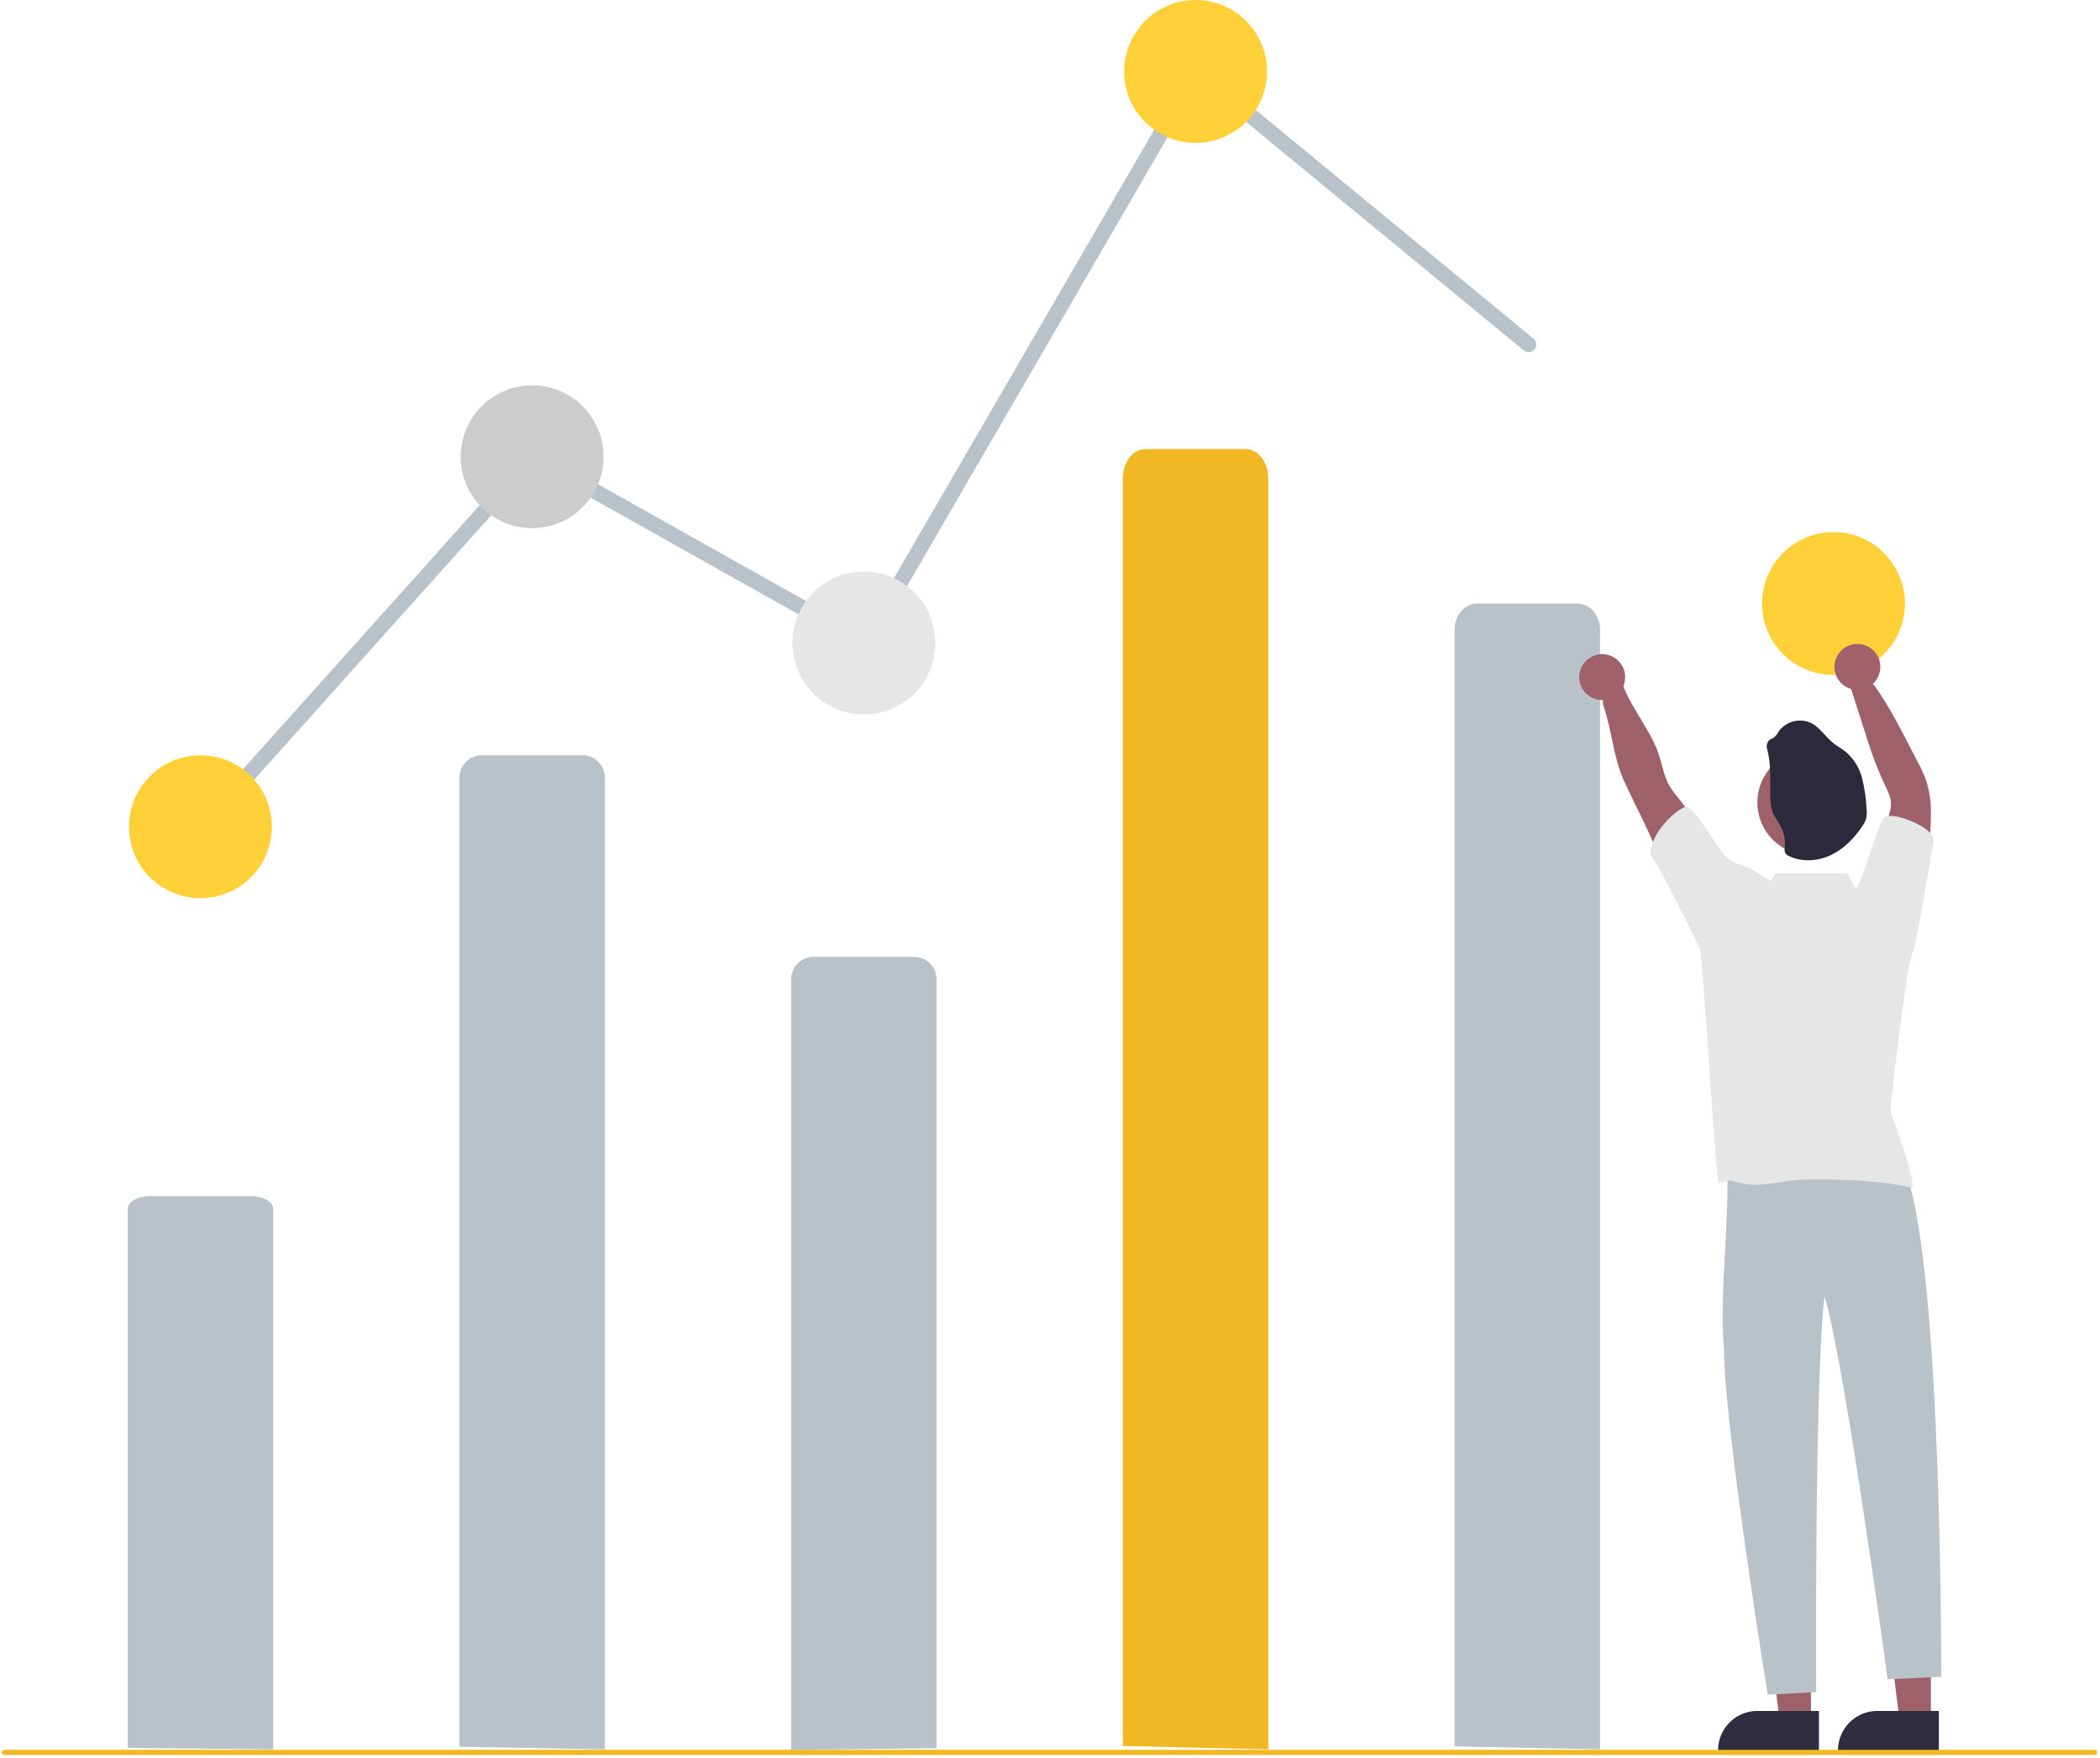 <svg width="498" height="417" viewBox="0 0 498 417" fill="none" xmlns="http://www.w3.org/2000/svg">
<g clip-path="url(#clip0)">
<path d="M457.895 408.188L450.476 408.187L446.947 379.573H457.896L457.895 408.188Z" fill="#9E616A"/>
<path d="M459.787 415.379L435.866 415.378V415.076C435.867 412.606 436.848 410.238 438.594 408.492C440.34 406.746 442.708 405.765 445.177 405.765H445.178L459.787 405.766L459.787 415.379Z" fill="#2F2E41"/>
<path d="M429.455 408.188L422.036 408.187L418.507 379.573H429.456L429.455 408.188Z" fill="#9E616A"/>
<path d="M431.347 415.379L407.426 415.378V415.076C407.426 412.606 408.407 410.238 410.153 408.492C411.899 406.746 414.267 405.765 416.737 405.765H416.737L431.347 405.766L431.347 415.379Z" fill="#2F2E41"/>
<path d="M108.949 414.272V184.444C108.949 183.029 109.512 181.671 110.512 180.67C111.513 179.669 112.871 179.107 114.286 179.107H138.104C139.519 179.107 140.877 179.669 141.877 180.67C142.878 181.671 143.441 183.029 143.441 184.444V414.871L108.949 414.272Z" fill="#BAC2C9"/>
<path d="M187.614 414.992V232.248C187.614 230.833 188.176 229.475 189.177 228.474C190.178 227.473 191.536 226.911 192.951 226.911H216.768C218.184 226.911 219.541 227.473 220.542 228.474C221.543 229.475 222.105 230.833 222.105 232.248V414.599L187.614 414.992Z" fill="#BAC2C9"/>
<path d="M47.832 197.877C47.482 197.877 47.139 197.775 46.844 197.585C46.55 197.394 46.318 197.122 46.175 196.802C46.032 196.482 45.985 196.127 46.039 195.781C46.094 195.434 46.247 195.111 46.481 194.85L126.117 106.025L204.491 150.035L283.33 14.188L363.645 80.294C363.83 80.445 363.982 80.632 364.095 80.842C364.207 81.052 364.276 81.283 364.3 81.52C364.323 81.758 364.299 81.997 364.229 82.225C364.16 82.454 364.046 82.666 363.895 82.85C363.743 83.034 363.557 83.187 363.346 83.299C363.135 83.411 362.905 83.48 362.667 83.503C362.43 83.526 362.19 83.502 361.962 83.433C361.734 83.363 361.522 83.249 361.338 83.097L284.324 19.709L205.834 154.953L126.878 110.616L49.184 197.274C49.014 197.464 48.806 197.616 48.573 197.72C48.34 197.824 48.087 197.878 47.832 197.877Z" fill="#BAC2C9"/>
<path d="M47.53 213.005C56.888 213.005 64.473 205.419 64.473 196.062C64.473 186.704 56.888 179.119 47.53 179.119C38.173 179.119 30.587 186.704 30.587 196.062C30.587 205.419 38.173 213.005 47.53 213.005Z" fill="#FFD037"/>
<path d="M126.195 125.264C135.552 125.264 143.138 117.678 143.138 108.32C143.138 98.963 135.552 91.377 126.195 91.377C116.837 91.377 109.252 98.963 109.252 108.32C109.252 117.678 116.837 125.264 126.195 125.264Z" fill="#CCCCCC"/>
<path d="M204.86 169.437C214.217 169.437 221.803 161.851 221.803 152.494C221.803 143.136 214.217 135.551 204.86 135.551C195.502 135.551 187.917 143.136 187.917 152.494C187.917 161.851 195.502 169.437 204.86 169.437Z" fill="#E6E6E6"/>
<path d="M283.524 33.892C292.882 33.892 300.467 26.306 300.467 16.948C300.467 7.591 292.882 0.005 283.524 0.005C274.167 0.005 266.581 7.591 266.581 16.948C266.581 26.306 274.167 33.892 283.524 33.892Z" fill="#FFD037"/>
<path d="M434.803 160.079C444.16 160.079 451.746 152.493 451.746 143.136C451.746 133.778 444.16 126.193 434.803 126.193C425.445 126.193 417.859 133.778 417.859 143.136C417.859 152.493 425.445 160.079 434.803 160.079Z" fill="#FFD037"/>
<path d="M428.812 275.123C435.153 275.887 451.37 270.102 452.249 278.903C460.596 303.474 460.348 397.661 460.348 397.661L447.641 398.266C447.641 398.266 437.486 323.429 432.685 307.418C430.275 326.878 430.697 401.291 430.697 401.291L419.2 401.896C419.2 401.896 408.887 338.53 408.828 319.932C407.575 306.309 410.649 286.121 409.333 272.951C415.621 274.944 422.24 275.682 428.812 275.123L428.812 275.123Z" fill="#BAC2C9"/>
<path d="M344.943 414.178V149.287C344.943 145.89 347.333 143.136 350.28 143.136H374.098C377.045 143.136 379.435 145.889 379.435 149.287V414.871L344.943 414.178Z" fill="#BAC2C9"/>
<path d="M407.24 203.841C404.696 198.642 401.59 193.737 397.975 189.216C397.22 188.333 396.532 187.394 395.918 186.408C394.617 184.151 394.23 181.5 393.407 179.032C391.107 172.109 385.371 166.548 383.973 159.39C383.465 156.788 379.171 164.35 380.3 167.577C382.315 173.416 382.575 179.6 385.141 185.24C387.707 190.88 390.72 196.289 392.935 202.056C394.193 205.33 395.198 208.712 397.044 211.738C398.889 214.764 401.769 217.299 405.249 217.753C405.225 215.559 405.558 213.377 406.235 211.29C406.992 208.906 408.335 206.098 407.24 203.841Z" fill="#9E616A"/>
<path d="M445.307 207.762C445.152 203.484 445.82 199.215 447.274 195.188C447.831 193.645 448.484 192.078 448.43 190.438C448.351 188.913 447.625 187.515 446.965 186.136C444.69 181.385 443.093 176.351 441.519 171.328L438.494 161.858C437.507 161.135 443.268 160.884 444.497 162.585C448.515 168.164 451.558 174.572 454.741 180.665C455.553 182.117 456.245 183.633 456.811 185.198C457.588 187.733 457.956 190.376 457.9 193.028C457.9 197.984 457.246 202.921 456.569 207.835C456.139 210.915 455.576 214.267 453.247 216.307C450.826 213.208 448.394 210.183 445.307 207.762Z" fill="#9E616A"/>
<path d="M429.308 202.86C436.243 202.86 441.864 197.238 441.864 190.304C441.864 183.369 436.243 177.748 429.308 177.748C422.374 177.748 416.752 183.369 416.752 190.304C416.752 197.238 422.374 202.86 429.308 202.86Z" fill="#9E616A"/>
<path d="M419.101 177.777C418.96 177.396 418.928 176.983 419.01 176.585C419.091 176.186 419.282 175.819 419.561 175.524C419.874 175.276 420.291 175.184 420.627 174.949C421.105 174.547 421.496 174.052 421.776 173.494C422.634 172.294 423.889 171.436 425.319 171.073C426.749 170.71 428.261 170.866 429.588 171.512C431.663 172.598 432.915 174.772 434.761 176.237C435.698 176.995 436.784 177.558 437.727 178.317C439.615 179.948 440.957 182.119 441.572 184.536C442.184 186.938 442.541 189.397 442.638 191.873C442.736 192.616 442.707 193.37 442.552 194.104C442.361 194.719 442.076 195.3 441.708 195.828C439.811 198.702 437.311 201.312 434.178 202.795C431.045 204.278 427.234 204.519 424.145 202.967C423.833 202.841 423.566 202.628 423.375 202.352C423.199 201.933 423.157 201.469 423.254 201.025C423.422 199.268 423.074 197.5 422.254 195.938C421.679 194.788 420.817 193.8 420.357 192.61C419.929 191.278 419.746 189.88 419.816 188.483C419.762 184.864 420.008 181.26 419.101 177.777Z" fill="#2D293D"/>
<path d="M30.284 414.538V286.653C30.284 285.013 32.673 283.683 35.621 283.683H59.438C62.386 283.683 64.775 285.014 64.775 286.653V414.871L30.284 414.538Z" fill="#BAC2C9"/>
<path d="M496.728 416.203H1.038C0.878 416.203 0.724 416.14 0.61 416.026C0.497 415.913 0.433 415.759 0.433 415.598C0.433 415.438 0.497 415.284 0.61 415.17C0.724 415.057 0.878 414.993 1.038 414.993H496.727C496.888 414.993 497.042 415.057 497.155 415.17C497.269 415.284 497.333 415.438 497.333 415.598C497.333 415.759 497.269 415.913 497.155 416.026C497.042 416.14 496.888 416.203 496.727 416.203H496.728Z" fill="#F1B824"/>
<path d="M266.278 414.088V113.486C266.278 109.631 268.668 106.505 271.615 106.505H295.432C298.38 106.505 300.769 109.631 300.769 113.486V414.871L266.278 414.088Z" fill="#F1B824"/>
<path d="M379.949 166.027C382.957 166.027 385.395 163.589 385.395 160.581C385.395 157.574 382.957 155.135 379.949 155.135C376.942 155.135 374.503 157.574 374.503 160.581C374.503 163.589 376.942 166.027 379.949 166.027Z" fill="#A0616A"/>
<path d="M440.461 163.607C443.469 163.607 445.907 161.169 445.907 158.161C445.907 155.153 443.469 152.715 440.461 152.715C437.453 152.715 435.015 155.153 435.015 158.161C435.015 161.169 437.453 163.607 440.461 163.607Z" fill="#A0616A"/>
<path d="M453.694 225.577C454.226 225.091 458.558 199.754 458.533 199.184C458.466 196.062 448.942 192.497 447.036 193.738C445.237 194.908 442.106 208.335 440.091 210.781L437.959 207.05H421.016L419.989 208.957C417.766 207.618 415.766 206.383 415.052 205.974C414.807 205.808 414.54 205.677 414.259 205.584C412.498 205.19 410.845 204.413 409.418 203.309C408.026 202.238 401.567 191.021 399.837 191.317C397.882 191.644 391.29 197.344 391.365 202.814C392.195 202.796 402.992 224.385 403.143 225.19C403.972 228.59 406.71 278.186 407.593 280.497C411.663 280.104 408.45 279.402 412.389 280.497C416.631 281.677 421.109 280.4 425.484 279.928C427.306 279.748 429.136 279.667 430.966 279.686C437.622 279.716 447.123 280.086 453.567 281.738C453.604 277.514 449.894 268.377 448.521 264.389C448.341 263.197 448.347 261.985 448.539 260.795C448.714 259.336 452.257 227.189 453.694 225.577Z" fill="#E6E6E6"/>
</g>
<defs>
<clipPath id="clip0">
<rect width="496.9" height="416.198" fill="white" transform="translate(0.433 0.005)"/>
</clipPath>
</defs>
</svg>

